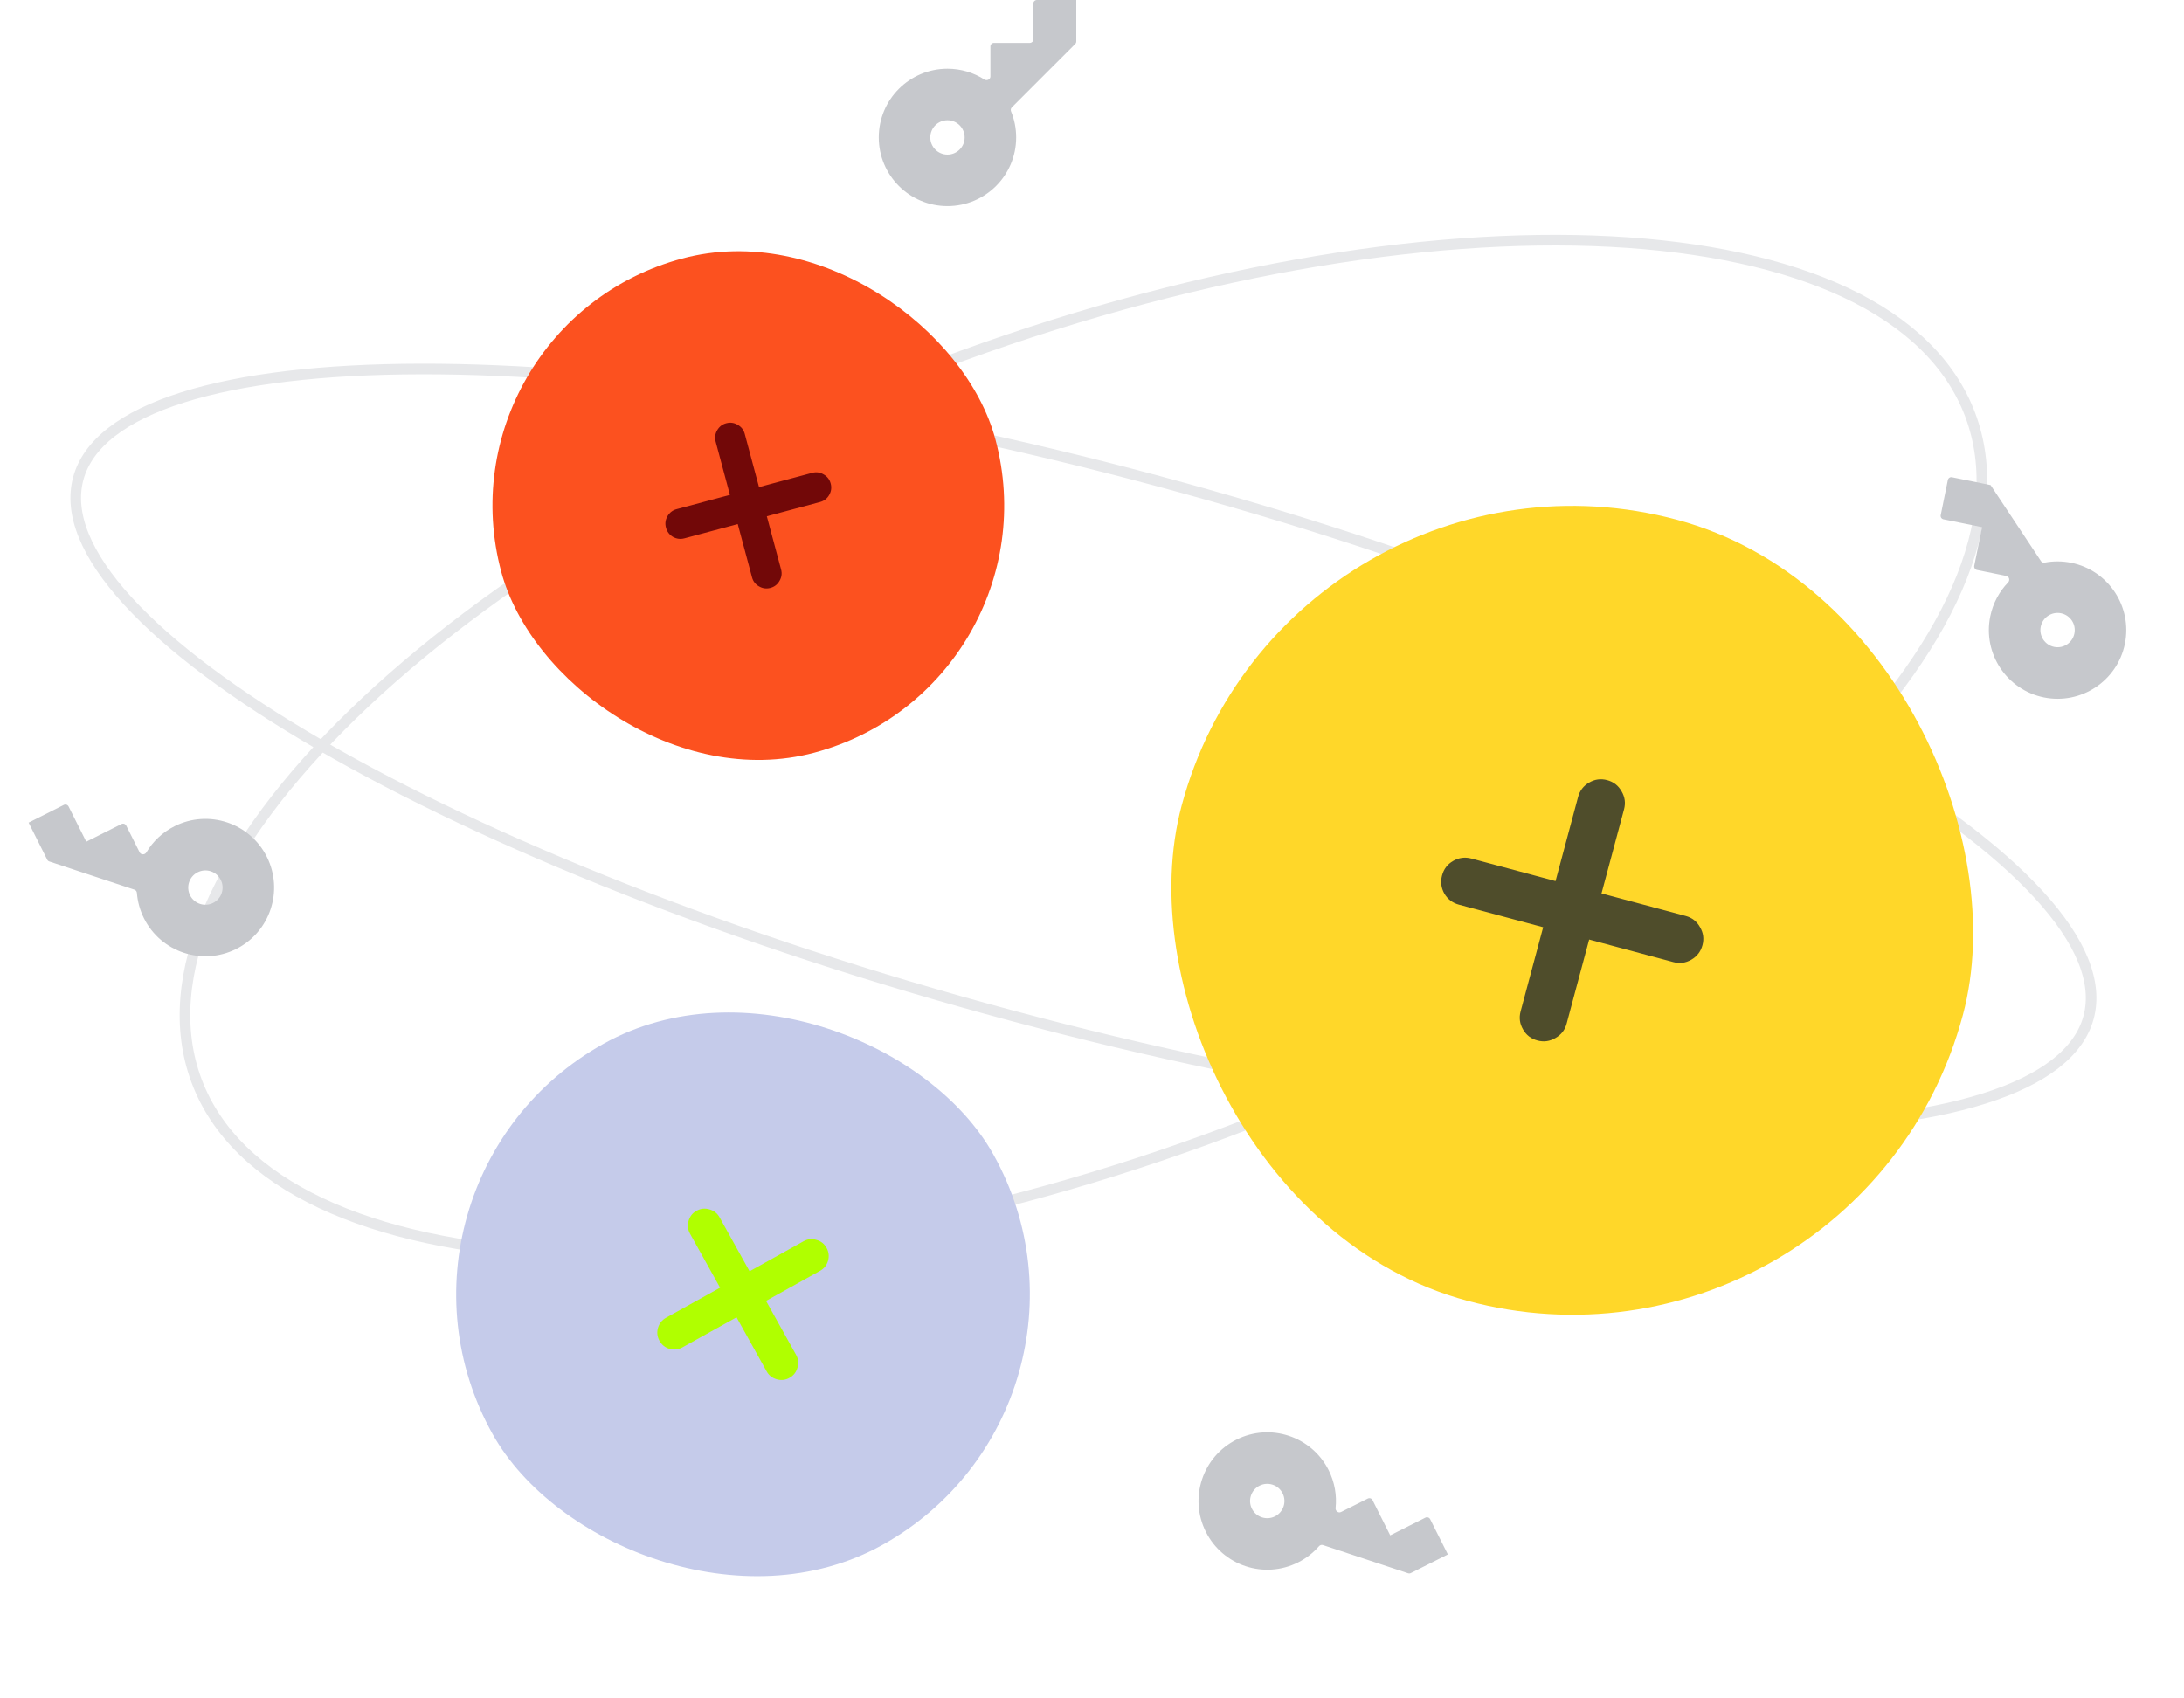 <svg width="99" height="77" viewBox="0 0 99 77" fill="none" xmlns="http://www.w3.org/2000/svg">
<path d="M89.309 18.807C90.195 21.165 89.95 23.841 88.714 26.678C87.477 29.517 85.252 32.502 82.208 35.457C76.12 41.366 66.786 47.12 55.647 51.305C44.508 55.49 33.695 57.306 25.222 56.868C20.985 56.649 17.345 55.867 14.545 54.545C11.746 53.224 9.8 51.371 8.914 49.013C8.028 46.654 8.272 43.979 9.509 41.141C10.746 38.302 12.97 35.317 16.014 32.362C22.102 26.453 31.437 20.7 42.576 16.515C53.715 12.329 64.528 10.513 73.001 10.951C77.238 11.17 80.877 11.953 83.678 13.274C86.477 14.596 88.423 16.449 89.309 18.807Z" stroke="#E7E8EA" stroke-width="0.481"/>
<path d="M94.676 46.12C94.252 47.703 92.641 48.95 89.947 49.802C87.266 50.651 83.583 51.084 79.151 51.092C70.29 51.11 58.492 49.431 45.86 46.046C33.227 42.661 22.17 38.216 14.505 33.77C10.671 31.547 7.698 29.33 5.8 27.255C3.894 25.17 3.122 23.285 3.546 21.701C3.97 20.118 5.582 18.871 8.275 18.019C10.956 17.171 14.639 16.737 19.071 16.729C27.932 16.711 39.731 18.39 52.363 21.775C64.995 25.16 76.053 29.605 83.718 34.05C87.552 36.274 90.525 38.491 92.422 40.566C94.329 42.651 95.101 44.536 94.676 46.12Z" stroke="#E7E8EA" stroke-width="0.481"/>
<path fill-rule="evenodd" clip-rule="evenodd" d="M46.841 0.16C46.841 0.072 46.913 0 47.001 0H48.787C48.787 0 48.787 2.75128e-06 48.787 6.14515e-06C48.787 1.16199e-05 48.787 1.43616e-05 48.787 1.04904e-05C48.787 6.61919e-06 48.787 9.25821e-06 48.787 1.47329e-05V1.88C48.787 1.922 48.77 1.963 48.74 1.993L45.865 4.869C45.818 4.916 45.805 4.987 45.83 5.049C45.98 5.413 46.062 5.812 46.062 6.23C46.062 7.95 44.668 9.344 42.948 9.344C41.228 9.344 39.834 7.95 39.834 6.23C39.834 4.51 41.228 3.116 42.948 3.116C43.565 3.116 44.14 3.295 44.623 3.605C44.737 3.677 44.895 3.6 44.895 3.465V2.106C44.895 2.017 44.966 1.945 45.055 1.945H46.681C46.769 1.945 46.841 1.874 46.841 1.785V0.16ZM43.727 6.23C43.727 6.66 43.378 7.009 42.948 7.009C42.518 7.009 42.17 6.66 42.17 6.23C42.17 5.8 42.518 5.452 42.948 5.452C43.378 5.452 43.727 5.8 43.727 6.23Z" fill="#C6C8CC"/>
<path fill-rule="evenodd" clip-rule="evenodd" d="M3.109 36.564C3.069 36.485 2.973 36.453 2.894 36.492L1.299 37.294C1.298 37.294 1.298 37.294 1.298 37.295L1.299 37.296C1.299 37.296 1.299 37.296 1.298 37.296C1.298 37.296 1.298 37.296 1.298 37.297L2.141 38.976C2.16 39.014 2.194 39.043 2.234 39.056L6.094 40.335C6.157 40.356 6.2 40.414 6.205 40.481C6.236 40.872 6.341 41.264 6.528 41.637C7.3 43.174 9.171 43.794 10.708 43.023C12.245 42.251 12.866 40.379 12.094 38.842C11.322 37.305 9.451 36.685 7.914 37.457C7.362 37.734 6.929 38.152 6.635 38.645C6.567 38.761 6.391 38.763 6.33 38.643L5.722 37.431C5.682 37.351 5.586 37.319 5.507 37.359L3.911 38.16C3.911 38.16 3.911 38.161 3.911 38.161C3.911 38.161 3.911 38.162 3.91 38.162L3.91 38.162C3.909 38.161 3.909 38.161 3.91 38.16L3.91 38.16C3.91 38.16 3.91 38.16 3.91 38.159L3.109 36.564ZM8.615 40.59C8.808 40.974 9.276 41.129 9.66 40.936C10.044 40.743 10.2 40.276 10.007 39.891C9.814 39.507 9.346 39.352 8.962 39.545C8.577 39.738 8.422 40.206 8.615 40.59Z" fill="#C6C8CC"/>
<path fill-rule="evenodd" clip-rule="evenodd" d="M64.614 68.805C64.693 68.766 64.79 68.798 64.829 68.877L65.631 70.472C65.631 70.472 65.631 70.473 65.63 70.473L65.63 70.473C65.63 70.473 65.63 70.474 65.63 70.474C65.631 70.474 65.631 70.474 65.63 70.474L63.951 71.318C63.913 71.337 63.869 71.34 63.829 71.327L61.279 70.482C61.279 70.482 61.279 70.482 61.279 70.482C61.279 70.482 61.279 70.482 61.279 70.482C61.279 70.482 61.279 70.482 61.279 70.482L59.969 70.048C59.905 70.027 59.836 70.048 59.792 70.098C59.534 70.394 59.215 70.647 58.842 70.834C57.305 71.606 55.433 70.986 54.661 69.449C53.889 67.912 54.509 66.041 56.046 65.269C57.583 64.497 59.455 65.117 60.227 66.654C60.504 67.205 60.601 67.799 60.542 68.371C60.528 68.504 60.668 68.611 60.788 68.55L62.001 67.941C62.081 67.901 62.177 67.933 62.217 68.012L63.018 69.608C63.018 69.608 63.018 69.608 63.018 69.608C63.019 69.608 63.019 69.608 63.019 69.608L63.018 69.608C63.018 69.607 63.018 69.607 63.019 69.607L64.614 68.805ZM57.793 68.748C57.409 68.941 56.941 68.786 56.748 68.401C56.555 68.017 56.71 67.549 57.094 67.356C57.479 67.163 57.947 67.318 58.14 67.703C58.333 68.087 58.178 68.555 57.793 68.748Z" fill="#C6C8CC"/>
<path fill-rule="evenodd" clip-rule="evenodd" d="M88.097 23.544C88.01 23.526 87.954 23.442 87.972 23.355L88.295 21.762C88.313 21.675 88.397 21.619 88.484 21.637L90.234 21.992C90.234 21.992 90.234 21.992 90.234 21.993L90.234 21.993C90.234 21.994 90.234 21.994 90.234 21.994C90.234 21.994 90.234 21.994 90.234 21.994L92.516 25.438C92.552 25.493 92.62 25.52 92.685 25.507C93.072 25.433 93.479 25.432 93.889 25.515C95.574 25.858 96.663 27.502 96.321 29.187C95.978 30.872 94.335 31.961 92.649 31.619C90.964 31.276 89.875 29.633 90.217 27.947C90.34 27.343 90.63 26.816 91.028 26.404C91.122 26.307 91.077 26.137 90.946 26.111L89.617 25.841C89.53 25.823 89.474 25.738 89.492 25.652L89.847 23.901C89.847 23.901 89.847 23.901 89.847 23.901C89.847 23.901 89.847 23.901 89.847 23.901L89.846 23.899C89.846 23.899 89.846 23.899 89.845 23.899L88.097 23.544ZM93.424 27.803C93.846 27.889 94.118 28.3 94.032 28.721C93.947 29.143 93.535 29.415 93.114 29.329C92.693 29.244 92.421 28.833 92.506 28.411C92.592 27.99 93.003 27.718 93.424 27.803Z" fill="#C6C8CC"/>
<rect x="58.308" y="18.819" width="36.663" height="36.663" rx="18.331" transform="rotate(15 58.308 18.819)" fill="#FFD729"/>
<path d="M65.368 39.689C65.291 39.978 65.325 40.252 65.472 40.513C65.624 40.77 65.844 40.937 66.133 41.015L69.951 42.038L68.928 45.855C68.852 46.14 68.888 46.41 69.036 46.666C69.182 46.926 69.4 47.095 69.689 47.172C69.978 47.25 70.251 47.212 70.508 47.06C70.768 46.914 70.936 46.698 71.013 46.414L72.036 42.596L75.853 43.619C76.138 43.695 76.408 43.66 76.664 43.512C76.925 43.361 77.095 43.141 77.172 42.852C77.25 42.563 77.212 42.29 77.06 42.033C76.914 41.772 76.698 41.604 76.414 41.528L72.596 40.505L73.617 36.694C73.695 36.405 73.657 36.132 73.505 35.875C73.358 35.614 73.141 35.446 72.852 35.368C72.563 35.291 72.29 35.328 72.033 35.48C71.777 35.628 71.61 35.846 71.533 36.135L70.512 39.946L66.694 38.923C66.405 38.846 66.129 38.883 65.868 39.034C65.612 39.182 65.445 39.4 65.368 39.689Z" fill="#4F4D2B"/>
<rect x="19.72" y="14.722" width="23.191" height="23.191" rx="11.596" transform="rotate(-15 19.72 14.722)" fill="#FC511F"/>
<path d="M30.188 23.922C30.237 24.105 30.343 24.244 30.505 24.341C30.67 24.433 30.844 24.455 31.026 24.406L33.442 23.759L34.089 26.174C34.137 26.354 34.242 26.491 34.404 26.584C34.566 26.68 34.739 26.704 34.922 26.655C35.105 26.606 35.242 26.499 35.335 26.335C35.431 26.172 35.455 26.001 35.407 25.821L34.76 23.406L37.175 22.759C37.355 22.71 37.492 22.605 37.585 22.444C37.681 22.278 37.704 22.104 37.655 21.921C37.606 21.738 37.499 21.601 37.334 21.508C37.172 21.412 37.001 21.388 36.821 21.436L34.406 22.083L33.76 19.672C33.711 19.489 33.604 19.352 33.439 19.259C33.276 19.163 33.104 19.139 32.921 19.188C32.738 19.237 32.601 19.344 32.508 19.509C32.414 19.671 32.392 19.843 32.441 20.026L33.087 22.436L30.672 23.083C30.489 23.132 30.35 23.24 30.255 23.405C30.161 23.567 30.139 23.739 30.188 23.922Z" fill="#720808"/>
<rect x="16" y="53.64" width="26" height="26" rx="13" transform="rotate(-29.088 16 53.64)" fill="#C5CBEA"/>
<path d="M29.894 60.787C29.997 60.972 30.15 61.095 30.353 61.155C30.557 61.211 30.752 61.188 30.938 61.084L33.387 59.722L34.75 62.171C34.851 62.354 35.003 62.474 35.204 62.531C35.407 62.591 35.602 62.57 35.787 62.467C35.972 62.364 36.093 62.21 36.149 62.005C36.209 61.802 36.189 61.61 36.087 61.427L34.724 58.978L37.174 57.615C37.356 57.514 37.476 57.362 37.534 57.16C37.592 56.955 37.57 56.759 37.467 56.573C37.364 56.388 37.21 56.267 37.006 56.212C36.803 56.151 36.61 56.172 36.427 56.273L33.978 57.636L32.618 55.191C32.515 55.006 32.361 54.885 32.156 54.829C31.953 54.769 31.759 54.79 31.574 54.893C31.388 54.996 31.268 55.15 31.212 55.355C31.154 55.556 31.177 55.749 31.28 55.935L32.641 58.38L30.191 59.743C30.006 59.846 29.884 60 29.825 60.206C29.768 60.408 29.79 60.601 29.894 60.787Z" fill="#B0FF00"/>
</svg>
